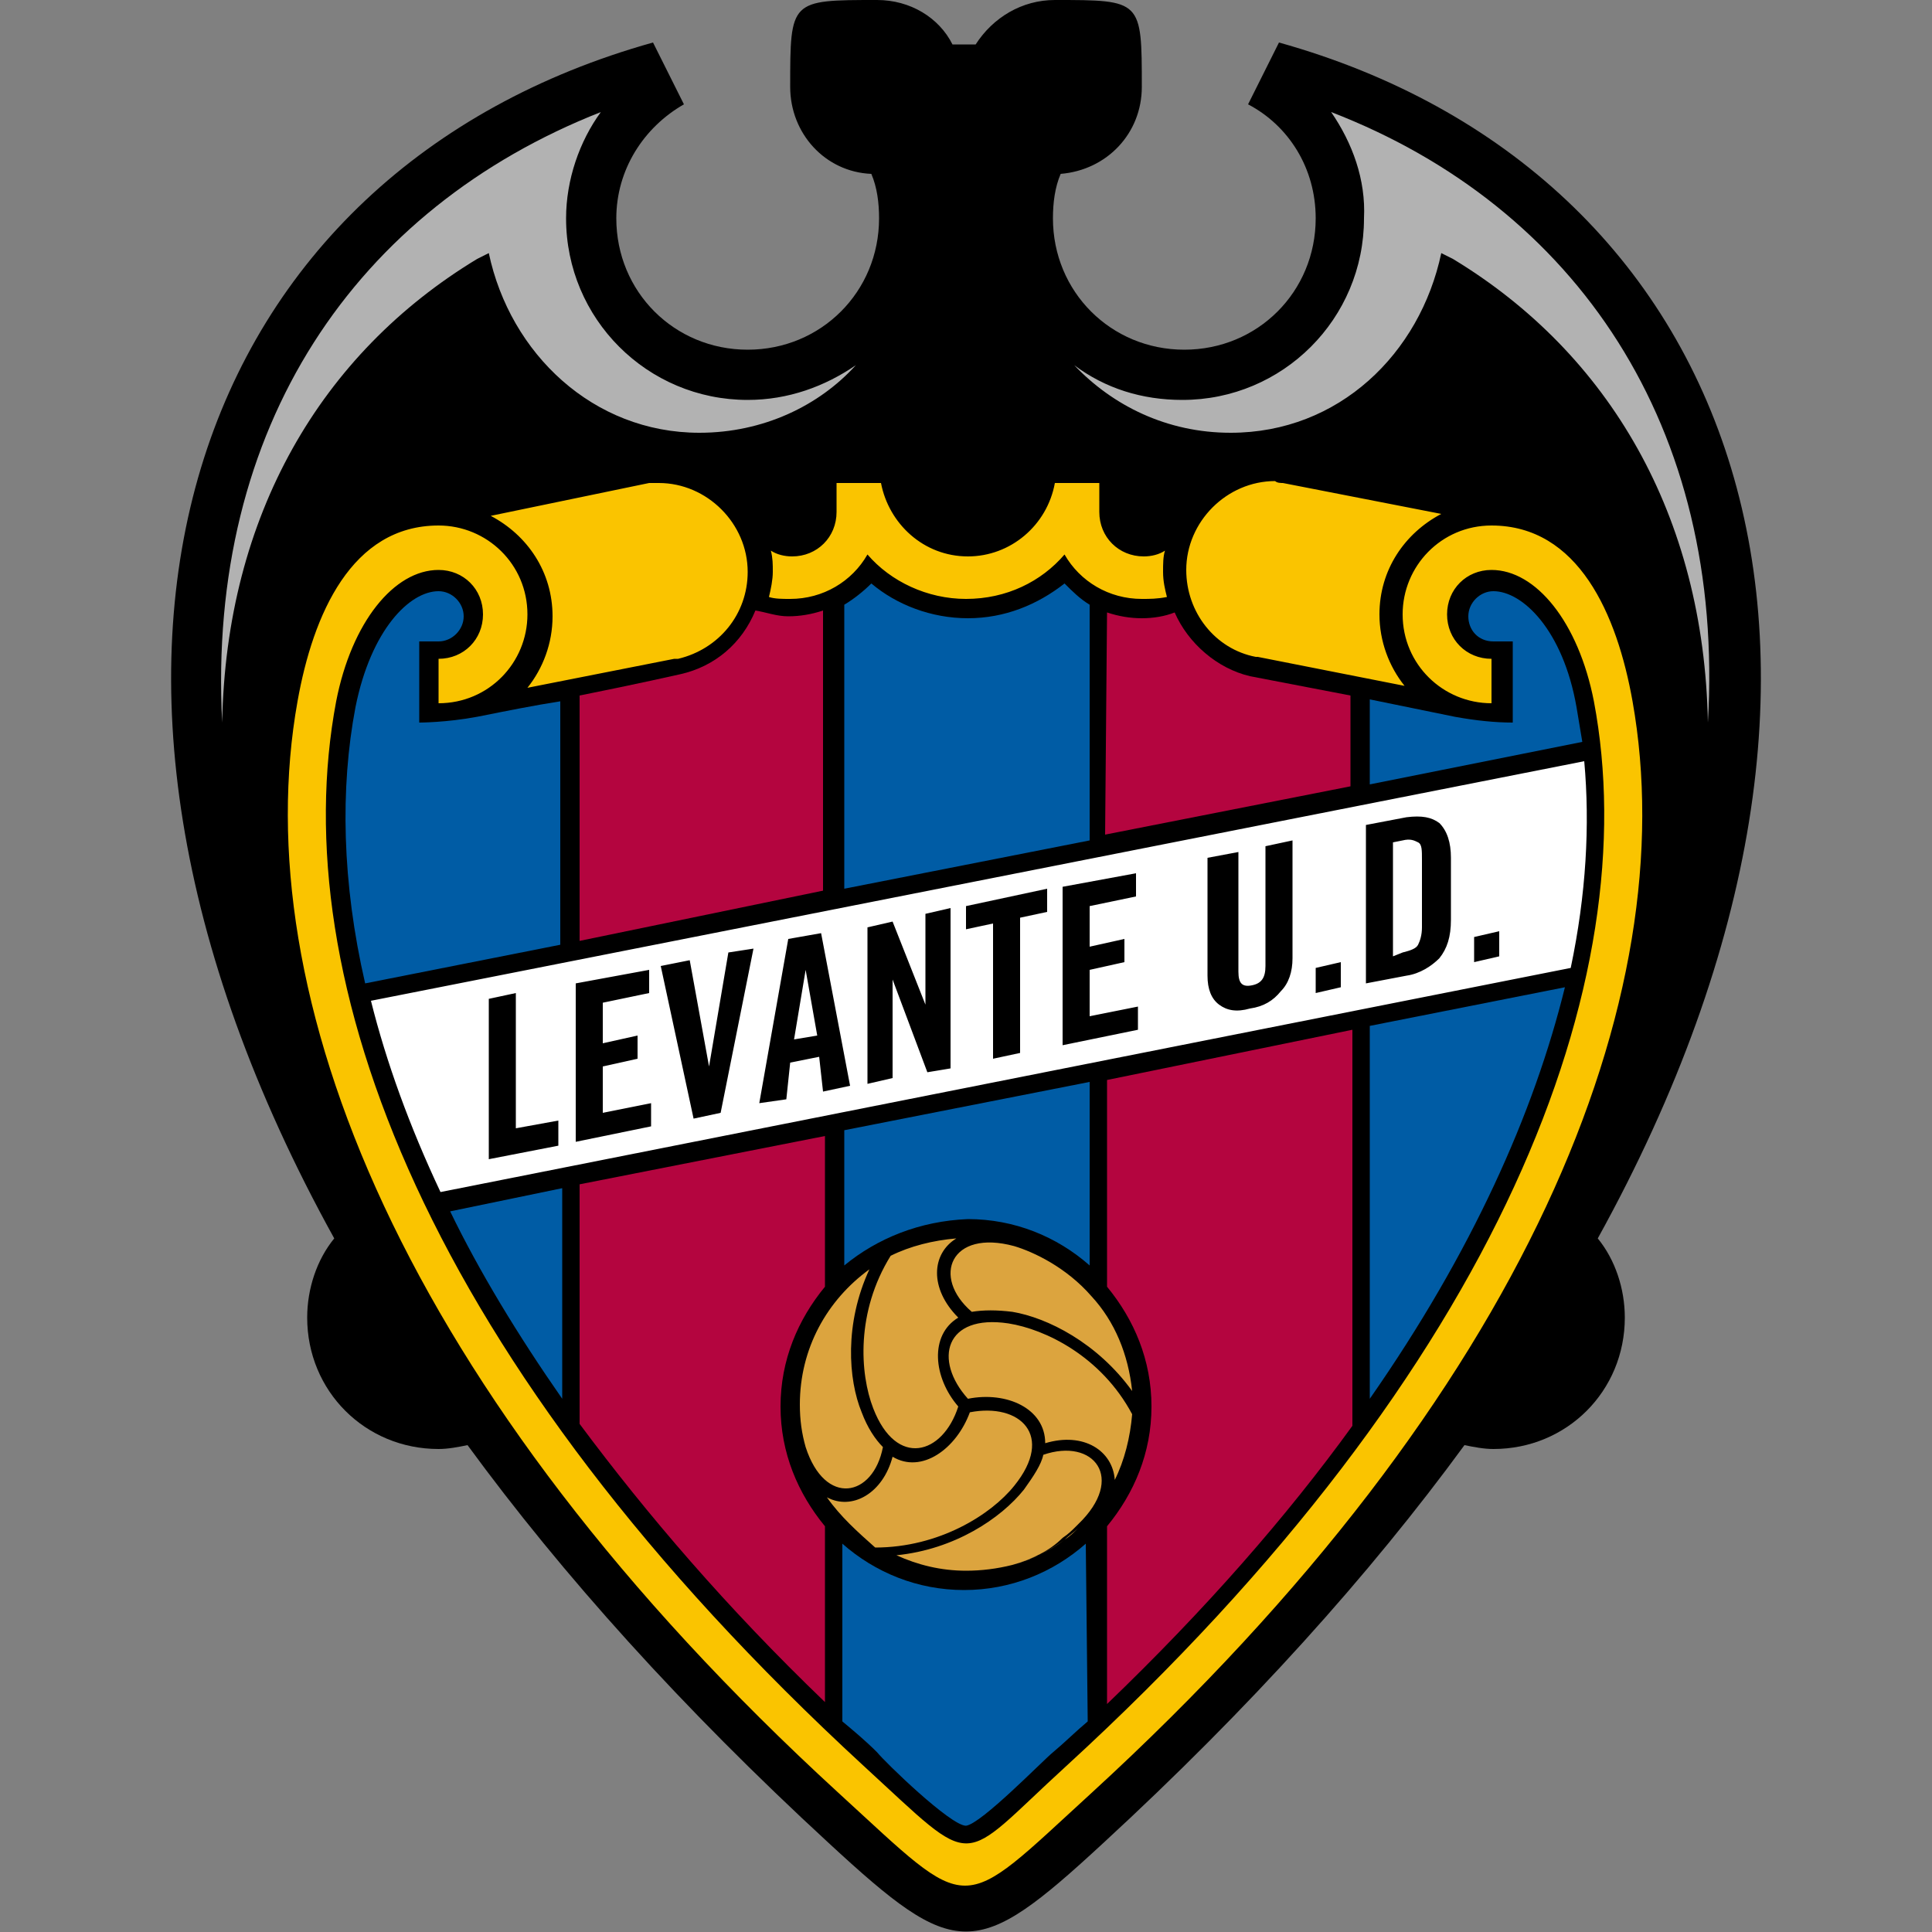 <?xml version="1.0" encoding="utf-8"?>
<!-- Generator: Adobe Illustrator 19.2.1, SVG Export Plug-In . SVG Version: 6.00 Build 0)  -->
<svg version="1.1" id="Capa_1" xmlns="http://www.w3.org/2000/svg" xmlns:xlink="http://www.w3.org/1999/xlink" x="0px" y="0px"
	 viewBox="0 0 100 100" style="enable-background:new 0 0 100 100;" xml:space="preserve">
<rect x="0" y="0" width="100" height="100" fill="#808080" stroke="none"/>
<style type="text/css">
	.st0{fill:url(#path34_4_);}
	.st1{fill:url(#path890_1_);}
	.st2{fill:#FFE500;stroke:#000000;stroke-width:2.098;stroke-miterlimit:3.863;}
	.st3{fill:#DA020E;}
	.st4{fill:#FFE500;}
	.st5{clip-path:url(#SVGID_2_);}
	.st6{fill:none;stroke:#B54005;stroke-width:10;stroke-miterlimit:3.863;}
	.st7{fill:url(#path7506_1_);}
	.st8{fill:url(#path8794_1_);}
	.st9{fill:url(#path15846_1_);}
	.st10{fill:url(#path16274_1_);}
	.st11{fill:url(#path39821_1_);}
	.st12{fill:url(#path39847_1_);}
	.st13{fill:url(#path39878_1_);}
	.st14{fill:url(#path39888_1_);}
	.st15{fill:url(#path41035_1_);}
	.st16{fill:url(#path9646-8_1_);}
	.st17{fill:url(#path41092_1_);}
	.st18{fill:url(#path41094_1_);}
	.st19{fill:none;stroke:#000000;stroke-width:2.098;stroke-miterlimit:3.863;}
	.st20{fill:url(#path41152_1_);}
	.st21{fill:url(#path39854_1_);}
	.st22{fill:url(#path39874_1_);}
	.st23{fill:#9C824A;stroke:#9C824A;stroke-width:0.793;stroke-miterlimit:282;}
	.st24{fill:#023474;stroke:#023474;stroke-width:0.793;stroke-miterlimit:282;}
	.st25{fill:#FFFFFF;stroke:#FFFFFF;stroke-width:0.793;stroke-miterlimit:282;}
	.st26{fill:#EF0107;stroke:#EF0107;stroke-width:0.793;stroke-miterlimit:282;}
	.st27{fill:#DB0007;stroke:#DB0007;stroke-width:0.793;stroke-miterlimit:282;}
	.st28{fill:#FFFFFF;}
	.st29{fill:#9C824A;}
	.st30{fill:#EF0107;stroke:#EF0107;stroke-width:0.311;stroke-miterlimit:282;}
	.st31{fill:#DB0007;stroke:#DB0007;stroke-width:0.311;stroke-miterlimit:282;}
	.st32{fill:#DB0007;}
	.st33{fill:#FFFFFF;stroke:#FFFFFF;stroke-width:0.311;stroke-miterlimit:282;}
	.st34{fill:#FFFFFF;stroke:#FFFFFF;stroke-width:0.554;stroke-miterlimit:3.864;}
	.st35{fill:#231F20;}
	.st36{fill:#00B6F1;stroke:#00B6F1;stroke-width:1.700000e-02;stroke-miterlimit:3.864;}
	.st37{fill:#EF3E2E;}
	.st38{fill:#BBBDBF;}
	.st39{fill:#F0B83D;}
	.st40{fill:#00B6F1;stroke:#FFFFFF;stroke-width:1.700000e-02;stroke-miterlimit:3.864;}
	.st41{fill:#001C58;}
	.st42{fill:#94BEE5;}
	.st43{fill:none;stroke:#7A003C;stroke-width:2.244;stroke-miterlimit:6;}
	.st44{fill:#7A003C;}
	.st45{fill:#FFE600;}
	.st46{fill:#DBA111;}
	.st47{fill:#034694;}
	.st48{fill:#D1D3D4;}
	.st49{fill:#ED1C24;}
	.st50{fill:#6A7AB5;}
	.st51{fill:none;}
	.st52{fill:#274488;}
	.st53{fill:#004798;stroke:#004798;stroke-width:9.375000e-02;}
	.st54{fill:#FFFFFF;stroke:#FFFFFF;stroke-width:9.375000e-02;}
	.st55{fill:#FABC00;stroke:#FABC00;stroke-width:9.375000e-02;}
	.st56{fill:none;stroke:#FFFFFF;stroke-width:7.865;stroke-miterlimit:3.864;}
	.st57{fill:none;stroke:#FFFFFF;stroke-width:7.865;stroke-miterlimit:12;}
	.st58{fill:none;stroke:#FFFFFF;stroke-width:7.865;stroke-miterlimit:22;}
	.st59{fill:none;stroke:#FFFFFF;stroke-width:7.865;stroke-miterlimit:6;}
	.st60{fill:#00A398;}
	.st61{fill:#D00027;}
	.st62{fill:none;stroke:#FFFFFF;stroke-width:17.391;stroke-miterlimit:3.864;}
	.st63{fill:none;stroke:#FFFFFF;stroke-width:13.111;stroke-miterlimit:3.864;}
	.st64{fill:#FEF667;}
	.st65{fill:#D00027;stroke:#D00027;}
	.st66{fill:#5299C6;}
	.st67{fill:#60223B;}
	.st68{fill:#F7C240;}
	.st69{fill:#292D6B;}
	.st70{fill:#1B458F;}
	.st71{fill:#C4122E;}
	.st72{fill:#27409B;}
	.st73{clip-path:url(#SVGID_4_);}
	.st74{fill:#F4F4F4;}
	.st75{fill:#D3D2D2;}
	.st76{fill:#A7A5A6;}
	.st77{fill:#091453;}
	.st78{fill:none;stroke:#FFFFFF;stroke-width:6.63;}
	.st79{clip-path:url(#SVGID_6_);}
	.st80{fill:#724314;}
	.st81{fill:#240B08;}
	.st82{fill:#018B4B;}
	.st83{fill:#A6181D;}
	.st84{fill:#592D09;}
	.st85{fill:#FFCE65;}
	.st86{fill:#5CBFEB;}
	.st87{fill:none;stroke:#000000;stroke-width:10;}
	.st88{fill:none;stroke:#000000;}
	.st89{fill:#B2B2B2;}
	.st90{fill:none;stroke:#000000;stroke-width:0.3;}
	.st91{fill:#00A650;stroke:#000000;stroke-width:2;}
	.st92{fill:#241F20;stroke:#241F20;stroke-width:9.375000e-02;}
	.st93{fill:#FFF200;stroke:#FFF200;stroke-width:9.375000e-02;}
	.st94{fill:#A68A26;}
	.st95{fill:none;stroke:#A68A26;stroke-width:4.792100e-02;stroke-miterlimit:3.864;}
	.st96{fill:#211E1E;}
	.st97{fill:none;stroke:#211E1E;stroke-width:4.792100e-02;stroke-miterlimit:3.864;}
	.st98{fill:#EB172B;}
	.st99{fill:none;stroke:#EB172B;stroke-width:4.792100e-02;stroke-miterlimit:3.864;}
	.st100{fill:#A68A26;stroke:#A68A26;stroke-width:4.792100e-02;stroke-miterlimit:3.864;}
	.st101{fill:#D1BF7F;}
	.st102{fill:none;stroke:#D1BF7F;stroke-width:4.792100e-02;stroke-miterlimit:3.864;}
	.st103{fill:none;stroke:#FFFFFF;stroke-width:4.792100e-02;stroke-miterlimit:3.864;}
	.st104{fill:#EB172B;stroke:#EB172B;stroke-width:4.792100e-02;stroke-miterlimit:3.864;}
	.st105{fill:#ED2127;}
	.st106{fill:#FBEE23;}
	.st107{stroke:#000000;}
	.st108{fill:#CF1F44;}
	.st109{fill:#1B449C;}
	.st110{fill:#E03A3E;}
	.st111{fill:#E03A3E;stroke:#E03A3E;stroke-width:0.656;}
	.st112{fill:none;stroke:#1B449C;stroke-width:0.749;}
	.st113{fill:none;stroke:#1B449C;stroke-width:0.757;}
	.st114{fill:#1B449C;stroke:#1B449C;stroke-width:0.627;}
	.st115{fill:#1B449C;stroke:#1B449C;stroke-width:0.675;}
	.st116{fill:#2E6ABD;stroke:#2E6ABD;stroke-width:0.617;}
	.st117{fill:#FFFFFF;stroke:#FFFFFF;stroke-width:0.618;}
	.st118{fill:#ED1248;}
	.st119{fill:#2E6ABD;}
	.st120{fill:#FDE100;}
	.st121{fill:#CC0000;}
	.st122{fill:#211E1F;}
	.st123{fill:#ED1A3B;}
	.st124{fill:#00AEEF;}
	.st125{fill:#FFC40D;}
	.st126{fill:#22B24C;}
	.st127{fill:#FFC20E;}
	.st128{fill:#0A3F86;}
	.st129{fill:#005CA9;}
	.st130{fill:#FFE000;}
	.st131{fill:#E2001A;}
	.st132{opacity:0;}
	.st133{opacity:0;fill:#FFFFFF;}
	.st134{fill:#FFFFFF;stroke:#000000;}
	.st135{fill:#0060A9;}
	.st136{fill:#E32219;}
	.st137{fill:#FFED00;}
	.st138{fill:#1D9053;}
	.st139{fill:#52A600;}
	.st140{fill:#EE2523;}
	.st141{fill:#F7D117;}
	.st142{fill:#171796;}
	.st143{fill:#009959;}
	.st144{fill:#D42E12;}
	.st145{fill:#703824;}
	.st146{fill:#E5254E;}
	.st147{fill:#8AC3EE;}
	.st148{fill:#B19221;}
	.st149{fill:#F5C03E;}
	.st150{fill:#FF1119;}
	.st151{fill:#1E6BC0;}
	.st152{fill:#B4742A;}
	.st153{fill:#371B02;}
	.st154{fill:url(#SVGID_7_);}
	.st155{fill:url(#SVGID_8_);}
	.st156{fill:url(#SVGID_9_);}
	.st157{fill:url(#SVGID_10_);}
	.st158{fill:url(#SVGID_11_);}
	.st159{fill:url(#SVGID_12_);}
	.st160{fill:url(#SVGID_13_);}
	.st161{fill:url(#SVGID_14_);}
	.st162{fill:url(#SVGID_15_);}
	.st163{fill:url(#SVGID_16_);}
	.st164{fill:#EB2626;}
	.st165{fill:#E9C32C;}
	.st166{fill:#D9D9D9;}
	.st167{fill:#009C5E;}
	.st168{fill:#1C75BC;}
	.st169{fill:#611D5C;}
	.st170{fill:#E2B900;}
	.st171{fill:#004B95;}
	.st172{fill:#A4234B;}
	.st173{fill:#DB2F36;}
	.st174{fill:#FFDF00;}
	.st175{fill:#A38D44;}
	.st176{fill:#57175E;}
	.st177{fill:#AFDCFD;}
	.st178{fill:#0090C6;}
	.st179{fill:#DB5232;}
	.st180{fill:#23C1E0;}
	.st181{fill:#F1A92A;}
	.st182{fill:#167FB6;}
	.st183{fill:#FED75D;}
	.st184{fill:#378CBF;}
	.st185{fill:#3E9692;}
	.st186{fill:#E67F29;}
	.st187{fill:#D8B43C;}
	.st188{fill:#EF3B33;}
	.st189{fill:#24923D;}
	.st190{opacity:6.000001e-02;fill:#101010;enable-background:new    ;}
	.st191{fill:#00529F;}
	.st192{fill:#EE324E;}
	.st193{fill:#FEBE10;}
	.st194{fill:#143C8B;}
	.st195{fill:#FFE24A;}
	.st196{fill:#EC1D24;}
	.st197{fill:#E6A514;}
	.st198{fill:#FFDF1C;}
	.st199{fill:#EE3524;}
	.st200{fill:#B23428;}
	.st201{fill:#D18816;}
	.st202{fill:#0097D7;}
	.st203{fill:#ED1C23;}
	.st204{fill:#E30613;}
	.st205{fill:#FFE400;}
	.st206{fill:#C51A1B;}
	.st207{clip-path:url(#SVGID_19_);}
	.st208{clip-path:url(#SVGID_20_);fill:none;stroke:#000000;stroke-width:0.813;stroke-miterlimit:3.864;}
	.st209{fill:#0093D5;}
	.st210{fill:#004B9D;}
	.st211{fill:#FCC24F;}
	.st212{fill:#009545;}
	.st213{fill:#0072BB;}
	.st214{fill:#C4974E;}
	.st215{fill:url(#path1292_1_);}
	.st216{fill:#004996;}
	.st217{fill:#FFE667;}
	.st218{fill:none;stroke:#005187;stroke-width:0.153;stroke-miterlimit:3.864;}
	.st219{fill:#005187;}
	.st220{clip-path:url(#SVGID_22_);}
	.st221{clip-path:url(#SVGID_24_);fill:none;stroke:#000000;stroke-width:0.296;stroke-miterlimit:3.864;}
	.st222{clip-path:url(#SVGID_26_);fill:#FFE667;}
	.st223{clip-path:url(#SVGID_28_);fill:none;stroke:#000000;stroke-width:8.300000e-02;stroke-miterlimit:3.864;}
	.st224{fill:none;stroke:#000000;stroke-width:0.153;stroke-miterlimit:3.864;}
	.st225{clip-path:url(#SVGID_30_);fill:#E70005;}
	.st226{clip-path:url(#SVGID_32_);fill:none;stroke:#E70005;stroke-width:0.296;stroke-miterlimit:3.864;}
	.st227{clip-path:url(#SVGID_34_);fill:#E70005;}
	.st228{clip-path:url(#SVGID_36_);fill:none;stroke:#E70005;stroke-width:0.296;stroke-miterlimit:3.864;}
	.st229{clip-path:url(#SVGID_38_);fill:#E70005;}
	.st230{clip-path:url(#SVGID_40_);fill:none;stroke:#E70005;stroke-width:0.296;stroke-miterlimit:3.864;}
	.st231{clip-path:url(#SVGID_42_);fill:#E70005;}
	.st232{clip-path:url(#SVGID_44_);fill:none;stroke:#E70005;stroke-width:0.296;stroke-miterlimit:3.864;}
	.st233{fill:#E70005;}
	.st234{fill:none;stroke:#000000;stroke-width:0.141;stroke-miterlimit:3.864;}
	.st235{fill:#00276D;}
	.st236{fill:#C49308;}
	.st237{fill:#179D33;}
	.st238{fill:#999999;}
	.st239{fill:#FF0000;}
	.st240{fill:#E31837;}
	.st241{fill:#06357A;}
	.st242{fill:#B4053F;}
	.st243{fill:#DCA43E;}
	.st244{fill:#005CA5;}
	.st245{fill:#FAC400;}
	.st246{fill:#004083;}
	.st247{fill:#A95932;}
	.st248{fill:none;stroke:#000000;stroke-width:1.222;}
	.st249{fill:#E62627;}
	.st250{fill:#00458C;}
	.st251{fill:#E11B22;}
	.st252{fill:#00AB4E;}
	.st253{fill:#F47920;}
	.st254{fill:#C7C8CA;}
	.st255{fill:#E11515;}
	.st256{fill:#A4965F;}
	.st257{fill:#E51636;}
	.st258{fill:#EACC00;}
	.st259{fill:#4F846B;}
	.st260{fill:#E22227;}
	.st261{fill:#FAE700;}
	.st262{fill:url(#SVGID_45_);}
	.st263{fill:#666666;}
	.st264{fill:#FFF200;}
	.st265{fill:#00275D;}
	.st266{fill:#EF3E33;}
	.st267{fill:none;stroke:#00275D;stroke-width:2.632;}
	.st268{fill:#3F7652;}
	.st269{fill:#F1D261;}
	.st270{fill:#004D8F;}
	.st271{fill:#E7B137;stroke:#E7B137;stroke-miterlimit:10;}
	.st272{fill:#E7B137;}
	.st273{fill:#162577;}
	.st274{fill:#12692C;}
	.st275{fill:#D8141D;}
	.st276{fill:#AB830D;}
	.st277{fill:#0086CB;}
	.st278{fill:#001F42;}
	.st279{fill:#9A8F4A;}
	.st280{fill:#00559D;}
	.st281{fill:#FDDE00;}
	.st282{fill:#00924C;}
	.st283{fill:#233984;}
	.st284{fill:#FFD42E;}
	.st285{fill:#BA3733;}
	.st286{fill:#46714D;}
	.st287{fill:#221F1F;}
	.st288{fill:#00559E;}
	.st289{fill:#005C46;}
	.st290{fill:#FBC860;}
	.st291{fill:#D57C48;}
	.st292{fill:#040403;}
	.st293{fill:#4AB969;}
	.st294{fill:#8ED8F8;}
	.st295{fill:#FEC34E;}
	.st296{fill:#FFC95B;}
	.st297{fill:#00644C;}
	.st298{fill:#70B865;}
	.st299{fill:#CA6F44;}
	.st300{fill:#A8B8BE;}
	.st301{fill:#1C2C80;}
	.st302{fill:#E10321;}
	.st303{fill:none;stroke:#231F20;stroke-width:0.318;stroke-miterlimit:3.864;}
	.st304{fill:#D71920;}
	.st305{fill:#484749;}
	.st306{fill:#D9DBDC;}
	.st307{fill:#DF725A;}
	.st308{fill:#F2CABA;}
	.st309{fill:#E89C84;}
	.st310{fill:#264F99;}
	.st311{clip-path:url(#SVGID_47_);}
	.st312{fill:#161413;}
	.st313{fill:#ED1B26;}
	.st314{fill:#E60D2E;}
	.st315{fill:#FCD600;}
	.st316{fill:#004D91;}
	.st317{fill:#EAB412;}
	.st318{fill:#FDD31D;}
	.st319{fill:#EFB800;}
</style>
<g>
	<path d="M76.3,49.8v-1.3l1.3-0.3v1.3L76.3,49.8z M25.3,60v-8.2l1.4-0.3v7l2.2-0.4v1.2L25.3,60z M29.8,59.1v-8.2l3.8-0.7v1.2
		l-2.4,0.5v2.1l1.8-0.4v1.2l-1.8,0.4v2.4l2.5-0.5v1.2L29.8,59.1z M37.7,49.3l1.4-0.3l-1.7,8.5l-1.4,0.3L34.2,50l1.4-0.3l1,5.5
		L37.7,49.3z M41.1,53.8l1.1-0.2l-0.6-3.4L41.1,53.8z M40.7,56.9l-1.4,0.3l1.5-8.5l1.7-0.3l1.5,7.9l-1.4,0.3l-0.2-1.8L40.9,55
		L40.7,56.9z M44.9,56.1v-8.2l1.3-0.3l1.7,4.3l0-4.7l1.3-0.3v8.2L48,55.5l-1.8-4.8l0,5.1L44.9,56.1z M51.4,47.8L50,48.1v-1.2
		l4.1-0.8v1.2l-1.4,0.3v7l-1.4,0.3L51.4,47.8L51.4,47.8z M55,54.1v-8.2l3.8-0.7v1.2l-2.4,0.5v2.1l1.8-0.4v1.2l-1.8,0.4v2.4l2.5-0.5
		v1.2L55,54.1z M62.5,44.4l1.4-0.3v6.2c0,0.6,0.2,0.8,0.7,0.7c0.5-0.1,0.7-0.4,0.7-1v-6.2l1.4-0.3v6.1c0,0.7-0.2,1.3-0.6,1.7
		c-0.4,0.4-0.9,0.7-1.6,0.9c-0.7,0.1-1.2,0.1-1.6-0.2c-0.4-0.3-0.6-0.8-0.6-1.5V44.4z M68.1,51.4v-1.3l1.3-0.3v1.3L68.1,51.4z
		 M72.1,49.5l0.5-0.1c0.4-0.1,0.6-0.2,0.8-0.4c0.2-0.2,0.2-0.5,0.2-0.9v-3.6c0-0.4-0.1-0.7-0.2-0.9c-0.1-0.1-0.4-0.2-0.8-0.1
		l-0.5,0.1V49.5z M70.7,42.7l2.1-0.4c0.7-0.1,1.3-0.1,1.7,0.3c0.4,0.3,0.6,0.9,0.6,1.8v3.2c0,0.8-0.2,1.5-0.6,2
		c-0.4,0.5-0.9,0.8-1.7,0.9l-2.1,0.4V42.7z"/>
	<path d="M40.9,4.5c0-4.5,0-4.5,4.5-4.5c1.7,0,3.2,0.9,3.9,2.3h1.2C51.4,0.9,52.9,0,54.6,0c4.5,0,4.5,0,4.5,4.5
		c0,2.4-1.8,4.3-4.2,4.5c-0.3,0.7-0.4,1.5-0.4,2.3c0,3.8,3,6.8,6.8,6.8c3.8,0,6.8-3,6.8-6.8c0-2.6-1.4-4.8-3.5-5.9l1.6-3.2
		c23.6,6.6,33.3,31.5,16.5,61.9c0.9,1.1,1.4,2.6,1.4,4.1c0,3.8-3,6.8-6.8,6.8c-0.5,0-1-0.1-1.5-0.2c-4.9,6.7-11.1,13.6-18.7,20.6
		c-6.6,6.1-7.6,6.1-14.2,0c-7.6-7-13.8-13.9-18.7-20.6c-0.5,0.1-1,0.2-1.5,0.2c-3.8,0-6.8-3-6.8-6.8c0-1.5,0.5-3,1.4-4.1
		C0.5,33.7,10.2,8.8,33.8,2.2l1.6,3.2c-2.1,1.2-3.5,3.4-3.5,5.9c0,3.8,3,6.8,6.8,6.8c3.8,0,6.8-3,6.8-6.8c0-0.8-0.1-1.6-0.4-2.3
		C42.7,8.9,40.9,6.9,40.9,4.5 M52.4,81c1.1-0.3,2-0.8,2.7-1.3C54.3,80.3,53.4,80.7,52.4,81 M55.1,79.7c0.2-0.2,0.5-0.4,0.7-0.6
		C55.6,79.3,55.3,79.5,55.1,79.7"/>
	<path class="st28" d="M76.3,49.8l1.3-0.3v-1.3l-1.3,0.3V49.8z M25.3,60l3.6-0.7V58l-2.2,0.4v-7l-1.4,0.3V60z M29.8,59.1l3.9-0.8
		v-1.2l-2.5,0.5v-2.4l1.8-0.4v-1.2l-1.8,0.4v-2.1l2.4-0.5v-1.2l-3.8,0.7L29.8,59.1L29.8,59.1z M37.7,49.3l-1,5.9l-1-5.5L34.2,50
		l1.7,7.9l1.4-0.3l1.7-8.5L37.7,49.3z M40.7,56.9l0.2-1.9l1.5-0.3l0.2,1.8l1.4-0.3l-1.5-7.9l-1.7,0.3l-1.5,8.5L40.7,56.9z
		 M44.9,56.1l1.3-0.3l0-5.1l1.8,4.8l1.2-0.2V47l-1.3,0.3l0,4.7l-1.7-4.3l-1.3,0.3V56.1z M51.4,47.8v7l1.4-0.3v-7l1.4-0.3V46L50,46.9
		v1.2L51.4,47.8z M55,54.1l3.9-0.8v-1.2l-2.5,0.5v-2.4l1.8-0.4v-1.2l-1.8,0.4v-2.1l2.4-0.5v-1.2L55,45.9L55,54.1L55,54.1z
		 M62.5,44.4v6.1c0,0.7,0.2,1.2,0.6,1.5c0.4,0.3,0.9,0.4,1.6,0.2c0.7-0.1,1.2-0.4,1.6-0.9c0.4-0.4,0.6-1,0.6-1.7v-6.1l-1.4,0.3V50
		c0,0.6-0.2,0.9-0.7,1c-0.5,0.1-0.7-0.1-0.7-0.7v-6.2L62.5,44.4z M68.1,51.4l1.3-0.3v-1.3l-1.3,0.3V51.4z M70.7,42.7v8.2l2.1-0.4
		c0.7-0.1,1.3-0.5,1.7-0.9c0.4-0.5,0.6-1.1,0.6-2v-3.2c0-0.8-0.2-1.4-0.6-1.8c-0.4-0.3-0.9-0.4-1.7-0.3L70.7,42.7z M82,39.4
		c0.3,3.3,0.1,6.9-0.7,10.7L22.8,61.7c-1.6-3.4-2.8-6.7-3.6-9.9L82,39.4z M41.1,53.8l0.6-3.6l0.6,3.4L41.1,53.8z M72.1,49.5v-5.9
		l0.5-0.1c0.4-0.1,0.6,0,0.8,0.1c0.2,0.1,0.2,0.4,0.2,0.9V48c0,0.4-0.1,0.7-0.2,0.9c-0.1,0.2-0.4,0.3-0.8,0.4L72.1,49.5z"/>
	<path class="st242" d="M70,73.8c-3.4,4.7-7.6,9.5-12.7,14.4v-9.2c1.4-1.7,2.3-3.8,2.3-6.2c0-2.4-0.9-4.5-2.3-6.2V55.9L70,53.3V73.8
		z M57.3,31.7c0.6,0.2,1.2,0.3,1.8,0.3c0.6,0,1.2-0.1,1.7-0.3c0.7,1.6,2.2,2.9,3.9,3.3l5.2,1v4.7l-12.7,2.5L57.3,31.7L57.3,31.7z
		 M42.7,88.1c-5.1-4.9-9.2-9.7-12.7-14.4V61.3l12.7-2.5v7.8c-1.4,1.7-2.3,3.8-2.3,6.2c0,2.4,0.9,4.5,2.3,6.2V88.1z M30,36
		c3-0.6,5.2-1.1,5.2-1.1c1.8-0.4,3.2-1.6,3.9-3.3c0.6,0.1,1.1,0.3,1.7,0.3c0.6,0,1.2-0.1,1.8-0.3v14.5L30,48.7L30,36L30,36z"/>
	<path class="st243" d="M57.7,76.6c-0.1-1.5-1.6-2.5-3.6-1.9c0-1.8-2-2.7-4-2.3c-1.8-2-1.2-4.4,2.1-3.9c1.9,0.3,4.8,1.7,6.4,4.7
		C58.5,74.4,58.2,75.6,57.7,76.6 M42.8,77.5c1.3,0.7,2.9-0.2,3.4-2.1c1.5,0.9,3.3-0.4,4-2.3c2.6-0.5,4.4,1.2,2.3,3.8
		c-1.2,1.5-3.9,3.2-7.2,3.2C44.4,79.3,43.5,78.5,42.8,77.5 M45,65.7c-1.3,2.8-1.1,5.7-0.4,7.4c0.3,0.8,0.7,1.4,1.1,1.8
		c-0.5,2.6-3,3.1-4,0c-0.2-0.7-0.3-1.4-0.3-2.2C41.4,69.8,42.8,67.3,45,65.7 M49.5,64.1c-1.3,0.8-1.4,2.6,0.1,4.1
		c-1.5,0.9-1.3,3.1,0,4.6c-0.8,2.5-3.2,3.2-4.4,0.1c-0.7-1.8-0.9-5,0.9-7.9C47.1,64.5,48.3,64.2,49.5,64.1 M58.6,72
		c-1.8-2.5-4.4-3.8-6.2-4.1c-0.8-0.1-1.5-0.1-2.1,0c-2.1-1.8-1.1-4.3,2.2-3.4c1,0.3,2.7,1.1,4,2.6C57.7,68.4,58.4,70.1,58.6,72
		 M55.1,79.7c0.3-0.2,0.5-0.4,0.7-0.6C55.6,79.3,55.3,79.5,55.1,79.7 M52.4,81c-0.8,0.2-1.6,0.3-2.4,0.3c-1.3,0-2.5-0.3-3.6-0.8
		c3-0.3,5.4-1.9,6.6-3.4c0.5-0.7,0.9-1.3,1-1.8c2.6-0.9,4.3,1.2,1.8,3.6l-0.1,0.1c-0.2,0.2-0.4,0.4-0.7,0.6
		C54.3,80.3,53.4,80.7,52.4,81 M52.4,81c1-0.3,1.9-0.7,2.7-1.3C54.4,80.2,53.5,80.7,52.4,81"/>
	<path class="st244" d="M43.7,65.5v-7l12.7-2.5v9.5c-1.7-1.5-3.9-2.4-6.3-2.4C47.6,63.2,45.4,64.1,43.7,65.5 M29.1,72.4
		c-2.3-3.3-4.3-6.6-5.8-9.7l5.8-1.2V72.4z M56.3,89.1c-0.6,0.5-1.2,1.1-1.8,1.6c-0.5,0.4-3.7,3.7-4.5,3.8c-0.8,0-4.2-3.3-4.6-3.8
		c-0.6-0.6-1.2-1.1-1.8-1.6v-9.2c1.7,1.5,3.9,2.4,6.3,2.4c2.4,0,4.6-0.9,6.3-2.4L56.3,89.1L56.3,89.1z M81,51.1
		c-1.6,6.5-4.8,13.7-10.1,21.3V53.1L81,51.1z M18.9,50.9c-1.2-5.2-1.3-10.1-0.5-14.3c0.8-4,2.8-6,4.3-6c0.7,0,1.3,0.6,1.3,1.3
		c0,0.7-0.6,1.3-1.3,1.3l-1,0l0,4.2c0,0,1.4,0,3-0.3c1.5-0.3,3-0.6,4.3-0.8v12.6L18.9,50.9z M70.9,36.2l4.4,0.9
		c1.1,0.2,2.1,0.3,3,0.3l0-4.2l-1,0c-0.8,0-1.3-0.6-1.3-1.3c0-0.7,0.6-1.3,1.3-1.3c1.5,0,3.6,2,4.3,6c0.1,0.6,0.2,1.2,0.3,1.8
		l-11,2.2V36.2z M43.7,31.3c0.5-0.3,1-0.7,1.4-1.1c1.3,1.1,3.1,1.8,5,1.8c1.9,0,3.6-0.7,5-1.8c0.4,0.4,0.8,0.8,1.3,1.1v12.2L43.7,46
		L43.7,31.3L43.7,31.3z"/>
	<path class="st89" d="M68.9,5.8c12.7,4.9,20.4,16.3,19.5,31.6c-0.2-10.7-5.1-19.1-13.2-24l-0.6-0.3c-1.1,5.2-5.3,9.3-10.9,9.3
		c-3.3,0-6.1-1.4-8.1-3.5c1.6,1.2,3.5,1.8,5.6,1.8c5.2,0,9.4-4.2,9.4-9.4C70.7,9.3,70,7.4,68.9,5.8 M31.1,5.8
		c-1.1,1.5-1.8,3.5-1.8,5.5c0,5.2,4.2,9.4,9.4,9.4c2.1,0,4-0.7,5.6-1.8c-1.9,2.1-4.8,3.5-8.1,3.5c-5.5,0-9.8-4.1-10.9-9.3l-0.6,0.3
		c-8.1,4.9-13,13.3-13.2,24C10.7,22.1,18.4,10.8,31.1,5.8"/>
	<g>
		<path class="st245" d="M50,31c-2,0-3.9-0.9-5.1-2.3c-0.8,1.4-2.3,2.3-4,2.3c-0.4,0-0.8,0-1.1-0.1c0.1-0.4,0.2-0.9,0.2-1.3
			c0-0.4,0-0.7-0.1-1.1c0.3,0.2,0.7,0.3,1.1,0.3c1.3,0,2.3-1,2.3-2.3l0-1.5h2.3c0.4,2.1,2.2,3.8,4.5,3.8c2.2,0,4.1-1.6,4.5-3.8h2.3
			l0,1.5c0,1.3,1,2.3,2.3,2.3c0.4,0,0.8-0.1,1.1-0.3c-0.1,0.3-0.1,0.7-0.1,1.1c0,0.5,0.1,0.9,0.2,1.3C59.9,31,59.5,31,59.1,31
			c-1.7,0-3.2-0.9-4-2.3C53.9,30.1,52.1,31,50,31 M25,31.8c0-1.3-1-2.3-2.3-2.3c-2.3,0-4.5,2.7-5.3,6.8
			c-2.7,14.3,4.6,34.2,27.3,55.1c6,5.5,4.8,5.2,10.5,0c22.7-20.8,30-40.8,27.3-55.1c-0.8-4.1-3-6.8-5.3-6.8c-1.3,0-2.3,1-2.3,2.3
			c0,1.3,1,2.3,2.3,2.3l0,2.3c-2.5,0-4.6-2-4.6-4.6c0-2.5,2-4.6,4.6-4.6c4.5,0,6.5,4.6,7.3,9.1c2.7,15.2-5.3,35.7-28,56.5
			c-7,6.4-6.1,6.4-13.1,0c-22.7-20.8-30.7-41.4-28-56.5c0.8-4.5,2.8-9.1,7.3-9.1c2.5,0,4.6,2,4.6,4.6c0,2.5-2,4.6-4.6,4.6l0-2.3
			C24,34.1,25,33.1,25,31.8 M33.6,25c0.1,0,0.3,0,0.5,0c2.5,0,4.6,2.1,4.6,4.6c0,2.2-1.5,4-3.6,4.5l-0.2,0l-7.6,1.5
			c0.8-1,1.3-2.3,1.3-3.7c0-2.3-1.3-4.2-3.2-5.2L33.6,25z M66.4,25l8.2,1.6c-1.9,1-3.2,2.9-3.2,5.2c0,1.4,0.5,2.7,1.3,3.7l-7.6-1.5
			L65,34c-2.1-0.4-3.6-2.3-3.6-4.5c0-2.5,2.1-4.6,4.6-4.6C66.1,25,66.3,25,66.4,25"/>
	</g>
</g>
</svg>
